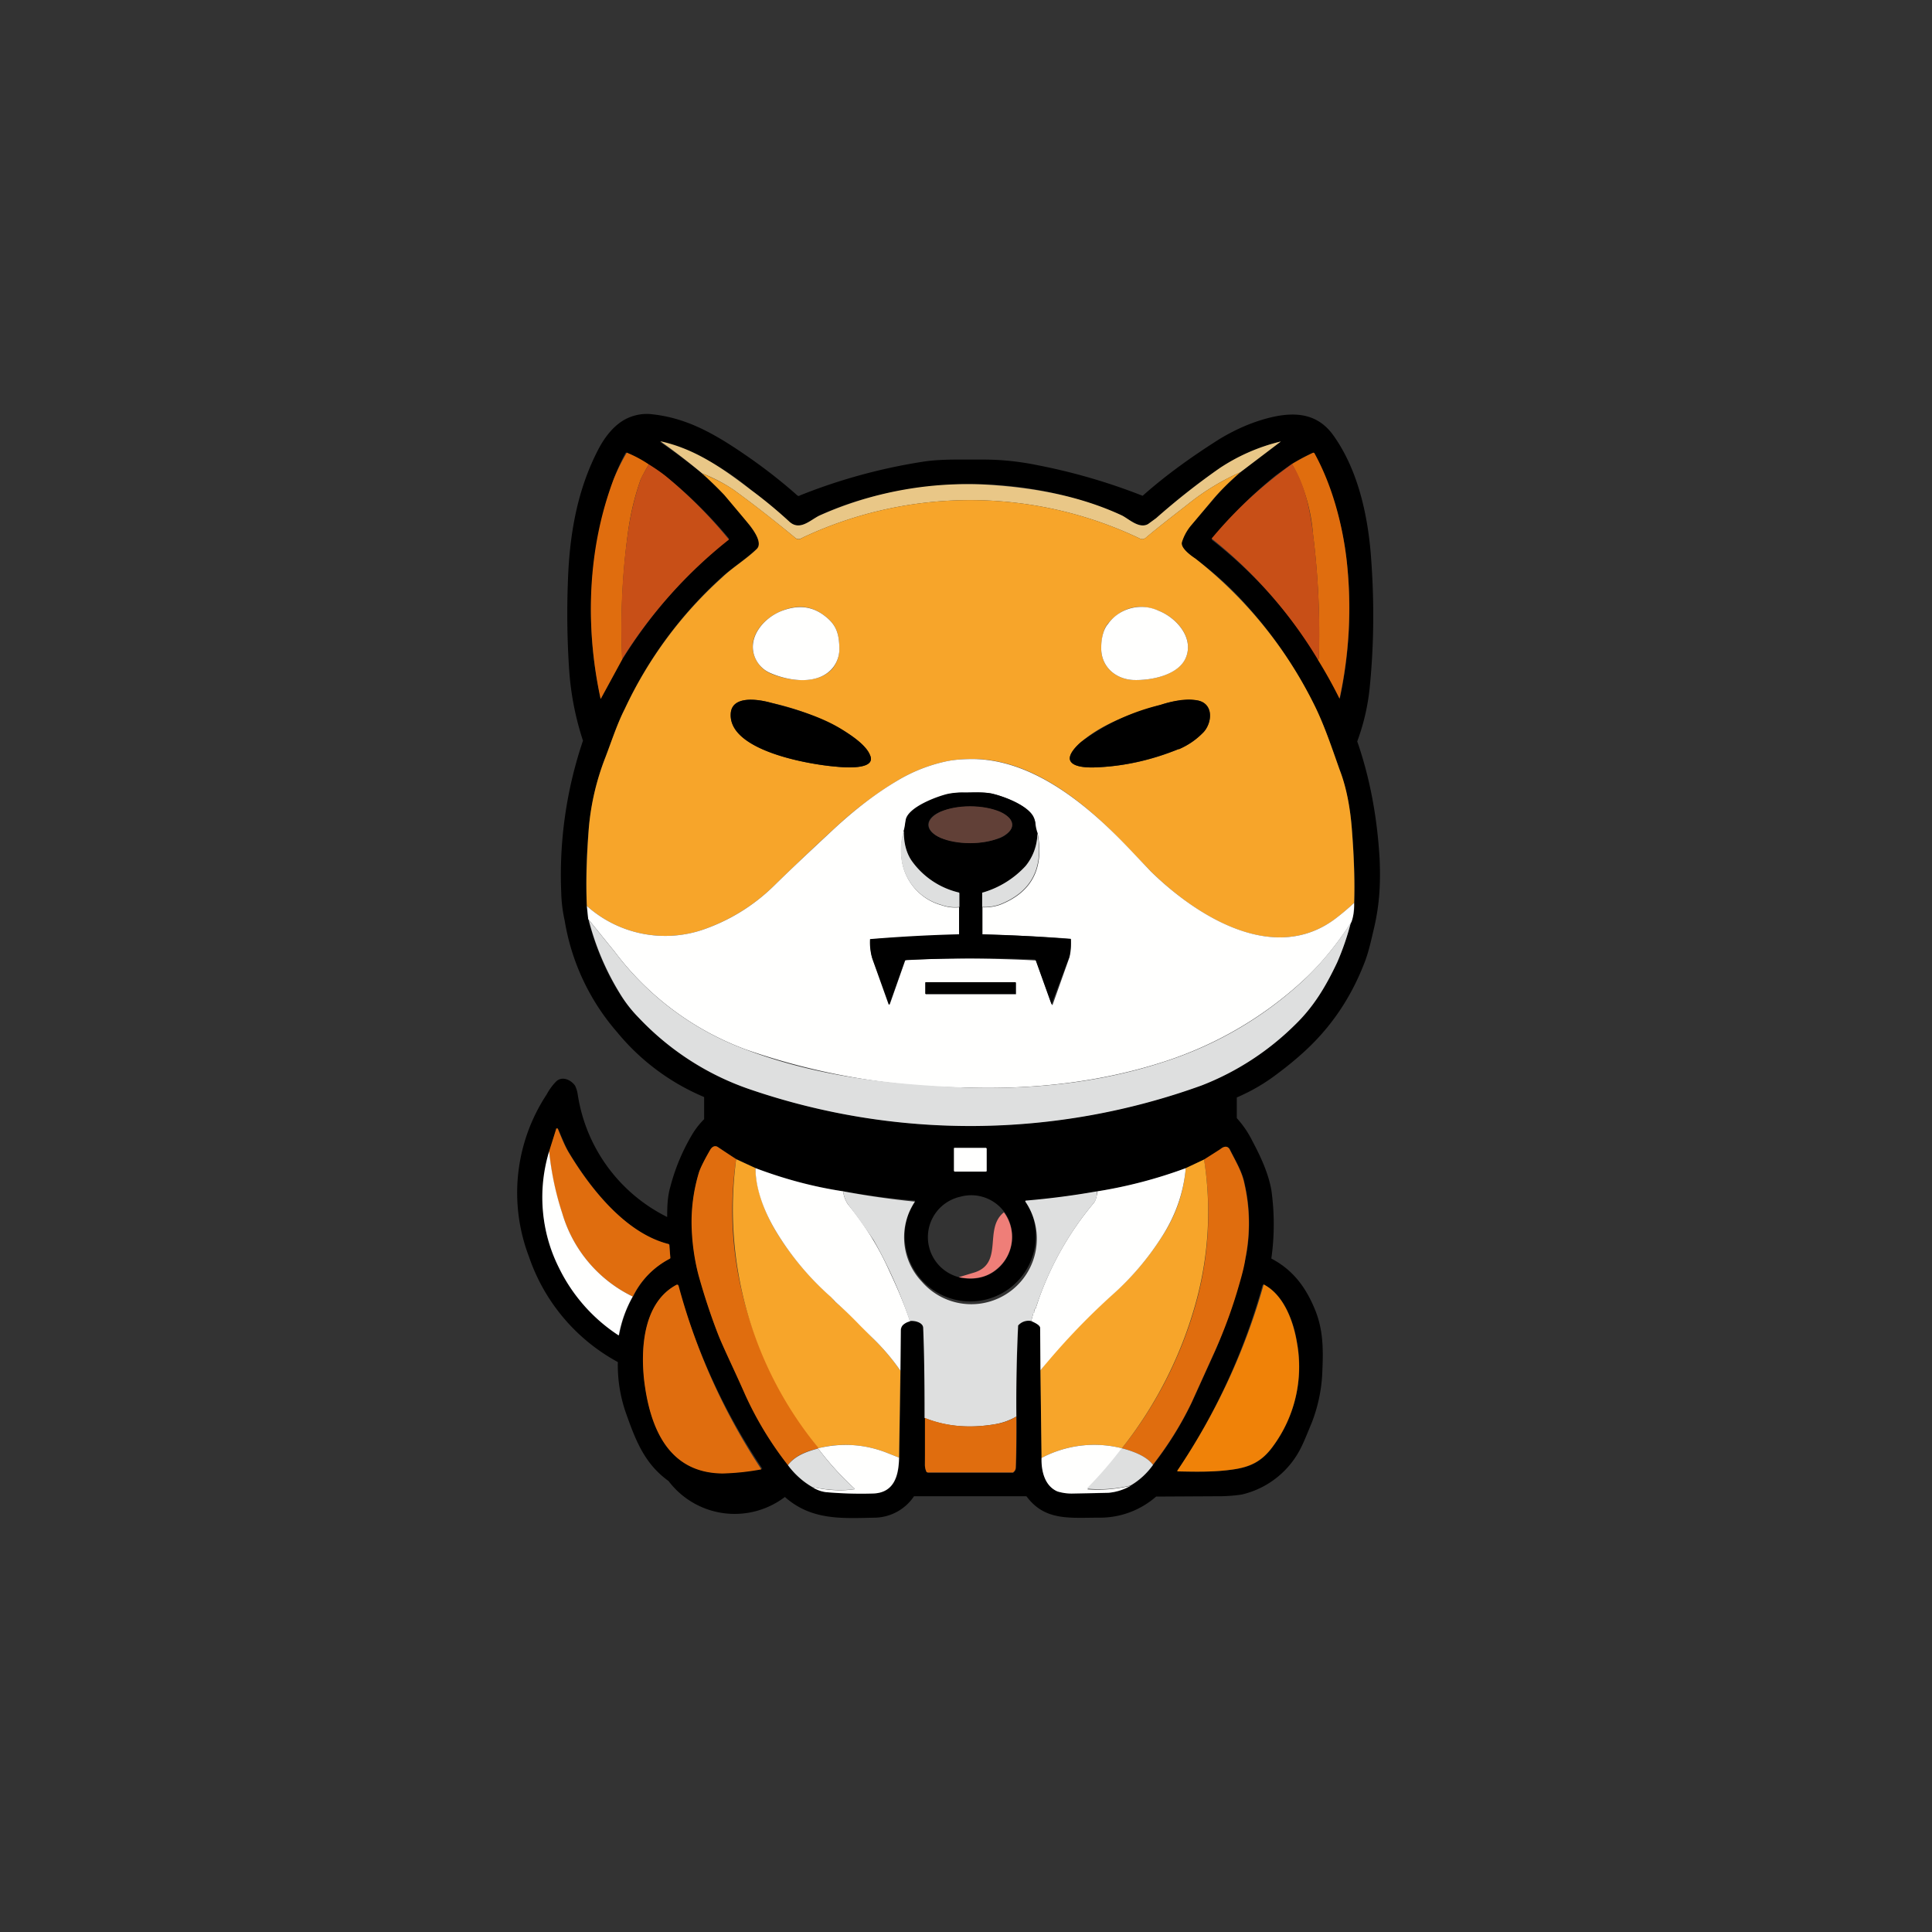 <svg xmlns="http://www.w3.org/2000/svg" width="24" height="24" fill="none" viewBox="0 0 24 24"><rect x="0" y="0" width="24" height="24" fill="#333333" stroke="none"/><path fill="#000" d="M8.288 15.12c0-.129.004-.257.039-.377a2.5 2.5 0 0 1 .283-.669 1 1 0 0 1 .137-.171v-.274l-.009-.005a2.8 2.8 0 0 1-1.071-.801 2.8 2.8 0 0 1-.652-1.385 1.8 1.8 0 0 1-.043-.347 5.2 5.2 0 0 1 .27-1.89 3.6 3.6 0 0 1-.171-.87q-.037-.543-.017-1.088c.017-.557.103-1.114.36-1.624.086-.176.214-.352.394-.43q.147-.062.3-.042c.386.043.699.206 1.02.416.274.18.536.377.776.591.013.009.021.009.034 0a7 7 0 0 1 1.564-.424q.155-.02.36-.021h.356c.232 0 .454.025.682.072a7.4 7.4 0 0 1 1.294.378c.291-.258.613-.489.96-.708.214-.128.433-.222.668-.274.3-.064.558-.026.742.232.296.415.42.955.463 1.457q.07.868-.013 1.684a2.7 2.7 0 0 1-.154.66c.158.454.248.943.278 1.457.013.309 0 .562-.068.857-.035.146-.065.292-.116.425-.172.45-.429.83-.789 1.148a4 4 0 0 1-.278.227q-.241.188-.523.309v.257q.116.128.193.283c.107.201.197.398.236.608.04.283.04.57 0 .853.26.137.42.343.535.617.107.249.112.493.099.772-.006.22-.05.437-.129.643-.055.133-.094.231-.128.3a1.1 1.1 0 0 1-.746.6 2 2 0 0 1-.322.021l-.74.004a1.06 1.06 0 0 1-.704.262c-.364 0-.673.043-.9-.257a.02.02 0 0 0-.013-.009h-1.384c-.004 0-.009 0-.013.009a.6.6 0 0 1-.471.257c-.416.008-.793.038-1.127-.257a1.03 1.03 0 0 1-1.445-.198c-.291-.21-.403-.488-.523-.827a1.8 1.8 0 0 1-.107-.651 2.35 2.35 0 0 1-1.105-1.312 2.22 2.22 0 0 1 .222-2.014.7.7 0 0 1 .12-.163c.078-.068.185-.012.232.056a.4.4 0 0 1 .034.116 2.04 2.04 0 0 0 1.114 1.517zm.429-9.24q.334.286.591.643c.056.068.172.227.086.3-.129.124-.3.231-.429.347a5.1 5.1 0 0 0-1.204 1.637c-.094.184-.163.399-.24.6-.11.28-.179.575-.206.874-.03.326-.043.652-.025.973l.017.163c.085.334.214.643.385.917.073.116.155.215.24.305.386.407.84.707 1.376.89a8.45 8.45 0 0 0 5.615-.046 3.4 3.4 0 0 0 1.157-.75c.339-.361.58-.802.703-1.282a.5.5 0 0 0 .042-.235c.005-.253 0-.549-.03-.892a2.8 2.8 0 0 0-.154-.763c-.094-.265-.188-.548-.313-.792a5.3 5.3 0 0 0-.814-1.218 4 4 0 0 0-.669-.612c-.068-.048-.184-.138-.163-.206a.6.6 0 0 1 .12-.214l.258-.3c.107-.133.223-.24.347-.352l.497-.377c.008 0 .004-.004 0-.004-.267.066-.521.177-.75.33-.279.188-.54.398-.793.621l-.099.073c-.11.06-.24-.064-.33-.107a4.6 4.6 0 0 0-2.027-.386c-.587.03-1.2.137-1.731.39-.12.06-.24.193-.373.069a6 6 0 0 0-.467-.386 2.9 2.9 0 0 0-1.136-.6c.184.124.356.257.523.386zM7.73 8.194a5.8 5.8 0 0 1 1.329-1.5 5.6 5.6 0 0 0-.78-.771 2.8 2.8 0 0 0-.493-.3h-.013a2.5 2.5 0 0 0-.15.33 4.9 4.9 0 0 0-.159 2.726l.266-.49zm8.314-2.43-.197.142q-.44.355-.797.797a5.55 5.55 0 0 1 1.594 1.976c.12-.566.15-1.132.086-1.706a3.7 3.7 0 0 0-.416-1.35 2 2 0 0 0-.265.141zm-9.218 8.537c-.129.472-.12 1.008.12 1.445.169.341.428.63.75.835q.044-.258.167-.471c.098-.206.26-.374.463-.48v-.009l-.009-.158-.008-.009c-.532-.128-.969-.686-1.235-1.127-.055-.09-.094-.201-.141-.3a.013.013 0 0 0-.013-.013l-.009.005v.008zm2.965 3.9c.09.12.193.215.3.27a.4.4 0 0 0 .172.065q.256.024.579.017c.27-.005.325-.223.33-.446l.017-1.08.004-.501q0-.039.026-.065a.15.15 0 0 1 .085-.047c.056-.013.163.013.168.082q.035.846.017 1.693 0 .055.021.098l.017.009h1.059q.033-.027.034-.06c.009-.146.009-.36.009-.643q-.006-.564.021-1.127c.043-.047.094-.065.163-.056.03.013.107.047.111.086v.527l.018 1.088c-.005.163.038.348.197.416a.6.6 0 0 0 .197.026c.15 0 .296 0 .441-.013a.53.53 0 0 0 .27-.086.9.9 0 0 0 .279-.257q.288-.372.48-.776l.291-.642q.237-.559.377-1.15a2.2 2.2 0 0 0-.012-.925c-.03-.15-.108-.274-.185-.428-.026-.047-.077-.035-.116 0q-.097.07-.2.128l-.228.107a5.6 5.6 0 0 1-1.101.288q-.441.082-.888.124a.814.814 0 1 1-1.457.154c.022-.051.052-.103.082-.154l-.005-.009a10 10 0 0 1-.887-.115 5.3 5.3 0 0 1-1.088-.288l-.24-.111a4 4 0 0 1-.228-.15c-.038-.026-.072 0-.094.034a1.7 1.7 0 0 0-.15.3q-.092.328-.081.669c.008.175.03.403.085.591q.134.475.25.75c.068.172.209.459.329.729.141.317.321.608.531.878m2.47-3.934v-.004h-.01l-.385-.005h-.009l-.003.004-.001.005v.283h.394a.01.01 0 0 0 .009 0v-.283zm-.348 1.599a.53.53 0 0 0 .48-.103.53.53 0 0 0 .086-.703.51.51 0 0 0-.553-.193.514.514 0 0 0-.013.999m3.771.098a8 8 0 0 1-1.054 2.302q-.005.012.009.013c.218.004.445.008.66-.022.227-.026.377-.099.514-.287a1.68 1.68 0 0 0 .3-1.294c-.043-.262-.163-.592-.416-.72q-.007-.002-.008.008zm-6.214 2.28a7.8 7.8 0 0 1-1.05-2.284.02.02 0 0 0-.013 0c-.411.218-.45.784-.403 1.183.069.574.287 1.157.977 1.157a3 3 0 0 0 .485-.056z"/><path fill="#E9C787" d="M15.407 5.867q-.35.156-.647.394c-.176.138-.356.275-.527.42q-.037.028-.073.009a4.89 4.89 0 0 0-4.17-.021c-.043.021-.073.047-.116.008q-.405-.334-.759-.591a2 2 0 0 0-.394-.206 8 8 0 0 0-.519-.399c.438.095.785.343 1.132.609q.243.18.467.386c.129.124.257-.009.373-.069a4.5 4.5 0 0 1 2.091-.386c.57.035 1.149.138 1.672.382.086.043.214.171.325.107l.1-.073a9 9 0 0 1 .788-.621c.23-.153.485-.265.754-.33.004 0 .008 0 0 .004z"/><path fill="#E06D0E" d="M8.061 5.769a2 2 0 0 0-.103.188q-.114.324-.158.664A8.7 8.7 0 0 0 7.73 8.19l-.266.489h-.004c-.193-.9-.163-1.865.163-2.726q.069-.171.163-.33.14.056.274.146m8.31 2.425.013-.013a10 10 0 0 0-.073-1.551 2.1 2.1 0 0 0-.261-.866q.126-.076.265-.141l.013.004c.223.403.352.892.403 1.346.062.57.032 1.146-.09 1.706a6 6 0 0 0-.27-.485"/><path fill="#C84F17" d="M8.061 5.769q.141.089.219.154.426.352.775.78A5.8 5.8 0 0 0 7.727 8.19c-.022-.531 0-1.059.073-1.569q.047-.342.158-.664c.017-.043.052-.103.103-.188m7.989-.005c.162.253.227.587.261.866q.097.77.073 1.551l-.013.013a5.6 5.6 0 0 0-1.32-1.504 5.3 5.3 0 0 1 .999-.926"/><path fill="#F7A52A" d="M15.407 5.867c-.129.112-.24.219-.352.352l-.252.3a.6.6 0 0 0-.12.214c-.022.068.094.158.167.206a5.3 5.3 0 0 1 1.483 1.83c.12.244.214.527.308.792.086.219.133.476.154.763.026.343.035.643.026.892a3 3 0 0 1-.227.193c-.772.582-1.732-.03-2.297-.583l-.249-.258c-.505-.54-1.191-1.14-1.967-1.14-.12 0-.24.01-.351.035a2 2 0 0 0-.592.24 4.7 4.7 0 0 0-.78.596c-.253.23-.501.47-.746.707-.253.248-.56.435-.895.548a1.46 1.46 0 0 1-1.427-.3c-.013-.321 0-.643.025-.973q.04-.45.206-.874c.077-.201.146-.416.24-.6.29-.62.7-1.175 1.209-1.633.124-.12.3-.227.428-.351.082-.073-.034-.232-.086-.3l-.317-.377a5 5 0 0 0-.274-.266q.246.103.394.206.354.256.759.591c.043.043.073.013.116-.008a4.89 4.89 0 0 1 4.17.021q.036.019.072-.009c.172-.145.352-.282.528-.42q.297-.238.647-.394M9.698 7.594c-.21.086-.416.317-.326.557a.37.37 0 0 0 .202.215c.223.094.583.145.767-.06a.4.4 0 0 0 .086-.257c-.005-.172-.034-.283-.172-.39q-.243-.2-.557-.065m4.063.155c-.06.072-.077.197-.081.287-.009.235.167.398.394.411.219.009.557-.056.656-.274.107-.257-.12-.502-.339-.587q-.366-.147-.63.163M9.077 8.876c-.013.454.986.621 1.303.647.077.008.514.051.428-.142-.043-.111-.193-.218-.291-.282a3.1 3.1 0 0 0-.943-.369c-.15-.043-.493-.099-.497.146m5.567.428a.8.8 0 0 0 .309-.214c.107-.116.128-.351-.082-.39a1.1 1.1 0 0 0-.454.056c-.343.103-.694.218-.973.45-.056.043-.18.163-.15.24.038.098.27.09.351.085q.516-.026.999-.227"/><path fill="#FFFFFE" d="M9.372 8.151c-.085-.24.116-.471.326-.557.21-.085.394-.068.557.065.137.107.167.218.172.385a.38.38 0 0 1-.086.257c-.184.215-.544.159-.771.06a.36.36 0 0 1-.198-.21m4.308-.115c0-.086.021-.215.085-.287a.51.51 0 0 1 .626-.163c.219.085.446.334.339.587-.095.218-.437.283-.656.274-.227-.013-.403-.176-.394-.411"/><path fill="#000" d="M10.38 9.523c-.322-.026-1.316-.193-1.303-.647.004-.245.347-.189.501-.146.33.086.669.184.939.369.098.064.248.17.291.282.086.193-.351.15-.428.142m4.264-.219c-.322.129-.652.21-.999.227-.085.005-.312.013-.351-.085-.03-.077.094-.197.15-.24.291-.214.622-.367.973-.45.137-.043.313-.086.454-.056.206.034.189.274.082.394a1 1 0 0 1-.31.215z"/><path fill="#FFFFFE" d="M16.821 11.216q.002.149-.034.24c-.172.265-.36.497-.557.685a4.66 4.66 0 0 1-1.766 1.046c-.789.257-1.642.352-2.49.322a8.5 8.5 0 0 1-2.709-.472 3.6 3.6 0 0 1-1.628-1.213l-.33-.407-.017-.163a1.46 1.46 0 0 0 1.427.3c.336-.113.642-.3.895-.548.245-.24.493-.472.746-.707q.394-.366.78-.596a2 2 0 0 1 .592-.24c.111-.026.231-.034.351-.034.776.004 1.466.604 1.967 1.135l.249.262c.566.553 1.53 1.165 2.297.582a3 3 0 0 0 .227-.192m-5.593-.887a.8.8 0 0 0-.03.308.68.68 0 0 0 .502.609.5.5 0 0 0 .218.025v.339q.002.007-.008.008-.55.01-1.098.052c0 .103.005.184.03.248q.106.281.21.562l.193-.549.018-.008q.803-.034 1.607.008l.197.549v.004h.008l.21-.591a.7.7 0 0 0 .018-.223c0-.004 0-.009-.01-.009a19 19 0 0 0-1.088-.051v-.339a.6.6 0 0 0 .215-.03q.593-.231.471-.887a.6.6 0 0 1-.026-.111.3.3 0 0 0-.021-.086c-.064-.15-.381-.266-.527-.3-.103-.017-.223-.008-.335-.008a.7.7 0 0 0-.2.017c-.13.03-.507.171-.528.33-.009.051-.013.098-.026.133m1.393 1.877h-1.114l-.003-.003H11.5l-.002.003v.141q0 .002.002.003l.002.001h1.115l.002.001h.002z"/><path fill="#000" d="M12.887 10.35a.66.66 0 0 1-.146.407 1.1 1.1 0 0 1-.531.33c-.009 0-.009 0-.009.009v.51q.552.015 1.101.06c0 .102-.008.18-.02.223l-.22.587-.197-.549-.004-.004-.009-.005a17 17 0 0 0-1.61.01l-.194.548-.004.004h-.004l-.202-.566a.7.7 0 0 1-.03-.248q.552-.046 1.106-.06V11.1l-.004-.013a1 1 0 0 1-.579-.386.63.63 0 0 1-.107-.377c.013-.034.017-.081.026-.133.021-.163.394-.3.527-.33a1 1 0 0 1 .201-.017c.112 0 .232-.008.335.013.145.03.462.146.527.3a.2.2 0 0 1 .021.082c0 .038.013.077.026.11m-.313-.103a.13.13 0 0 0-.043-.09.4.4 0 0 0-.111-.073 1.1 1.1 0 0 0-.738 0c-.094.043-.15.099-.15.163 0 .06.056.12.155.163.238.084.498.084.737 0a.3.3 0 0 0 .111-.077.13.13 0 0 0 .039-.086"/><path fill="#614037" d="M12.051 10.474c.287 0 .523-.103.523-.227 0-.129-.236-.231-.523-.231s-.514.102-.514.231.227.227.514.227"/><path fill="#DEDFDF" d="M11.228 10.329c0 .15.034.278.103.372a1 1 0 0 0 .579.386q.007 0 .008.013v.167a.5.5 0 0 1-.223-.026.68.68 0 0 1-.501-.608.8.8 0 0 1 .03-.309zm1.659.02q.121.657-.472.888a.6.6 0 0 1-.214.03v-.171c0-.005 0-.009.009-.009a1.17 1.17 0 0 0 .531-.33.65.65 0 0 0 .146-.407m-5.58 1.068.33.407a3.6 3.6 0 0 0 1.628 1.213c.883.334 1.779.433 2.709.471.848.03 1.701-.06 2.49-.32a4.6 4.6 0 0 0 1.761-1.042 3.8 3.8 0 0 0 .557-.69 3.3 3.3 0 0 1-.17.497c-.142.3-.292.553-.528.78-.33.326-.724.582-1.157.75a8.45 8.45 0 0 1-5.615.047c-.525-.18-.999-.487-1.38-.891a1.6 1.6 0 0 1-.235-.305 3.3 3.3 0 0 1-.386-.917z"/><path fill="#000" d="m11.498 12.201-.004.005v.137l.004.004h1.119v-.146z"/><path fill="#E06D0E" d="M7.86 16.106a1.67 1.67 0 0 1-.875-1.029 3.3 3.3 0 0 1-.163-.776l.086-.274v-.008h.016q.003 0 .006.004c.042.103.085.214.141.304.266.441.703.994 1.234 1.127l.009.009.013.158v.009l-.009.008a1.04 1.04 0 0 0-.458.472zM9.145 14.4c-.197 1.298.223 2.571 1.029 3.591-.15.035-.296.086-.386.21a4.3 4.3 0 0 1-.531-.874c-.12-.274-.262-.566-.33-.733a8 8 0 0 1-.249-.75 2.7 2.7 0 0 1-.086-.591 2.1 2.1 0 0 1 .086-.673q.018-.077.146-.3c.021-.034.056-.056.094-.03zm5.178 3.797c-.082-.111-.253-.171-.386-.206.439-.55.759-1.187.938-1.868a4.2 4.2 0 0 0 .082-1.719l.201-.128c.043-.035.086-.047.116 0 .077.154.154.278.184.428.07.304.074.62.013.926-.013.098-.043.21-.077.326a6 6 0 0 1-.3.823l-.291.642q-.194.405-.48.772z"/><path fill="#FFFFFE" d="M12.248 14.259h-.385c-.01 0-.013 0-.013.008v.279l.008.008h.386q.012-.001.013-.008v-.279zm-5.426.042q.04.399.163.772a1.67 1.67 0 0 0 .875 1.033q-.125.223-.172.475c0 .009 0 .009-.008.005a2.1 2.1 0 0 1-.738-.84 1.96 1.96 0 0 1-.12-1.445"/><path fill="#F7A52A" d="m9.145 14.4.24.111c.005.27.12.562.257.789q.276.452.686.814c.017.017.03.043.052.06q.242.204.454.442.195.186.351.411l-.017 1.08-.141-.056a1.4 1.4 0 0 0-.866-.06h.009A4.67 4.67 0 0 1 9.145 14.4m5.812 0c.09.574.061 1.16-.086 1.723a5.1 5.1 0 0 1-.934 1.868 1.4 1.4 0 0 0-.999.12l-.013-1.088.056-.073.056-.077q.424-.476.758-.772.376-.326.643-.745c.172-.262.266-.545.292-.845l.227-.107z"/><path fill="#FFFFFE" d="M9.385 14.511c.352.133.716.232 1.089.288a.36.36 0 0 0 .06.162q.313.38.514.828.174.37.257.625a.2.2 0 0 0-.09.047.1.1 0 0 0-.025.065l-.005.501a2.7 2.7 0 0 0-.351-.411l-.15-.15a5 5 0 0 0-.304-.292l-.056-.06a3.5 3.5 0 0 1-.682-.814c-.137-.227-.257-.514-.257-.789m5.345 0q-.04.451-.292.845c-.177.28-.394.532-.643.75a8.6 8.6 0 0 0-.87.917l-.004-.527c0-.039-.086-.073-.111-.086l.025-.09q0-.012.013-.017v-.017l.004-.018.013-.012.043-.129c.155-.433.386-.835.682-1.187q.03-.039.043-.141a5.8 5.8 0 0 0 1.097-.288"/><path fill="#DEDFDF" d="M10.474 14.799q.443.083.891.128a.8.8 0 0 0 .086.994.814.814 0 0 0 1.286-.994q-.002-.012.008-.013.448-.038.883-.115c0 .068-.017.115-.034.137a3.9 3.9 0 0 0-.729 1.32l-.013.012c-.004.005-.008.01 0 .018l-.004.017a.04.04 0 0 0-.013.017l-.025.09a.17.17 0 0 0-.163.056q-.027.566-.022 1.131a.8.8 0 0 1-.257.094q-.486.084-.883-.077.001-.694-.017-1.118c0-.069-.111-.095-.167-.086a5.7 5.7 0 0 0-.45-1.007 10 10 0 0 0-.317-.442.36.36 0 0 1-.06-.162"/><path fill="#EF7E78" d="M12.471 15.06a.515.515 0 0 1-.086.703q-.186.16-.475.103l.171-.052c.403-.107.129-.548.39-.754"/><path fill="#F08208" d="M14.627 18.266a8 8 0 0 0 1.071-2.31c.249.128.369.458.412.72a1.66 1.66 0 0 1-.3 1.294c-.138.189-.287.257-.515.287-.214.03-.441.026-.66.021q-.016 0-.008-.012"/><path fill="#E06D0E" d="M8.43 15.973c.217.81.565 1.58 1.028 2.28a3 3 0 0 1-.48.051c-.686-.004-.908-.587-.977-1.161-.043-.399-.009-.965.403-1.183a.02.02 0 0 1 .013 0q.005 0 .008.004zm4.195 1.624q.002.42-.008.639a.07.07 0 0 1-.035.055h-1.054l-.017-.004a.2.2 0 0 1-.021-.098v-.575q.397.16.878.077a.7.7 0 0 0 .257-.094"/><path fill="#FFFFFE" d="M11.168 18.107c-.004.223-.06.442-.33.446a5 5 0 0 1-.578-.017.4.4 0 0 1-.172-.065q.276.064.519.03c.008 0 .013-.004.004-.013a3.7 3.7 0 0 1-.45-.497q.449-.107.866.06zm2.769-.116v.018a5 5 0 0 1-.429.492q.259.02.536-.043a.7.7 0 0 1-.27.086l-.441.009a.6.6 0 0 1-.198-.026c-.158-.069-.201-.253-.197-.416.307-.162.663-.205.999-.12"/><path fill="#DEDFDF" d="M10.17 17.991h-.009q.206.275.45.497c.009.01.004.013 0 .013a1.6 1.6 0 0 1-.523-.03 1 1 0 0 1-.3-.27c.09-.12.236-.171.386-.21zm3.767 0c.133.035.304.095.386.206a.9.9 0 0 1-.28.257q-.266.064-.54.039v-.005q.232-.234.43-.497z"/></svg>